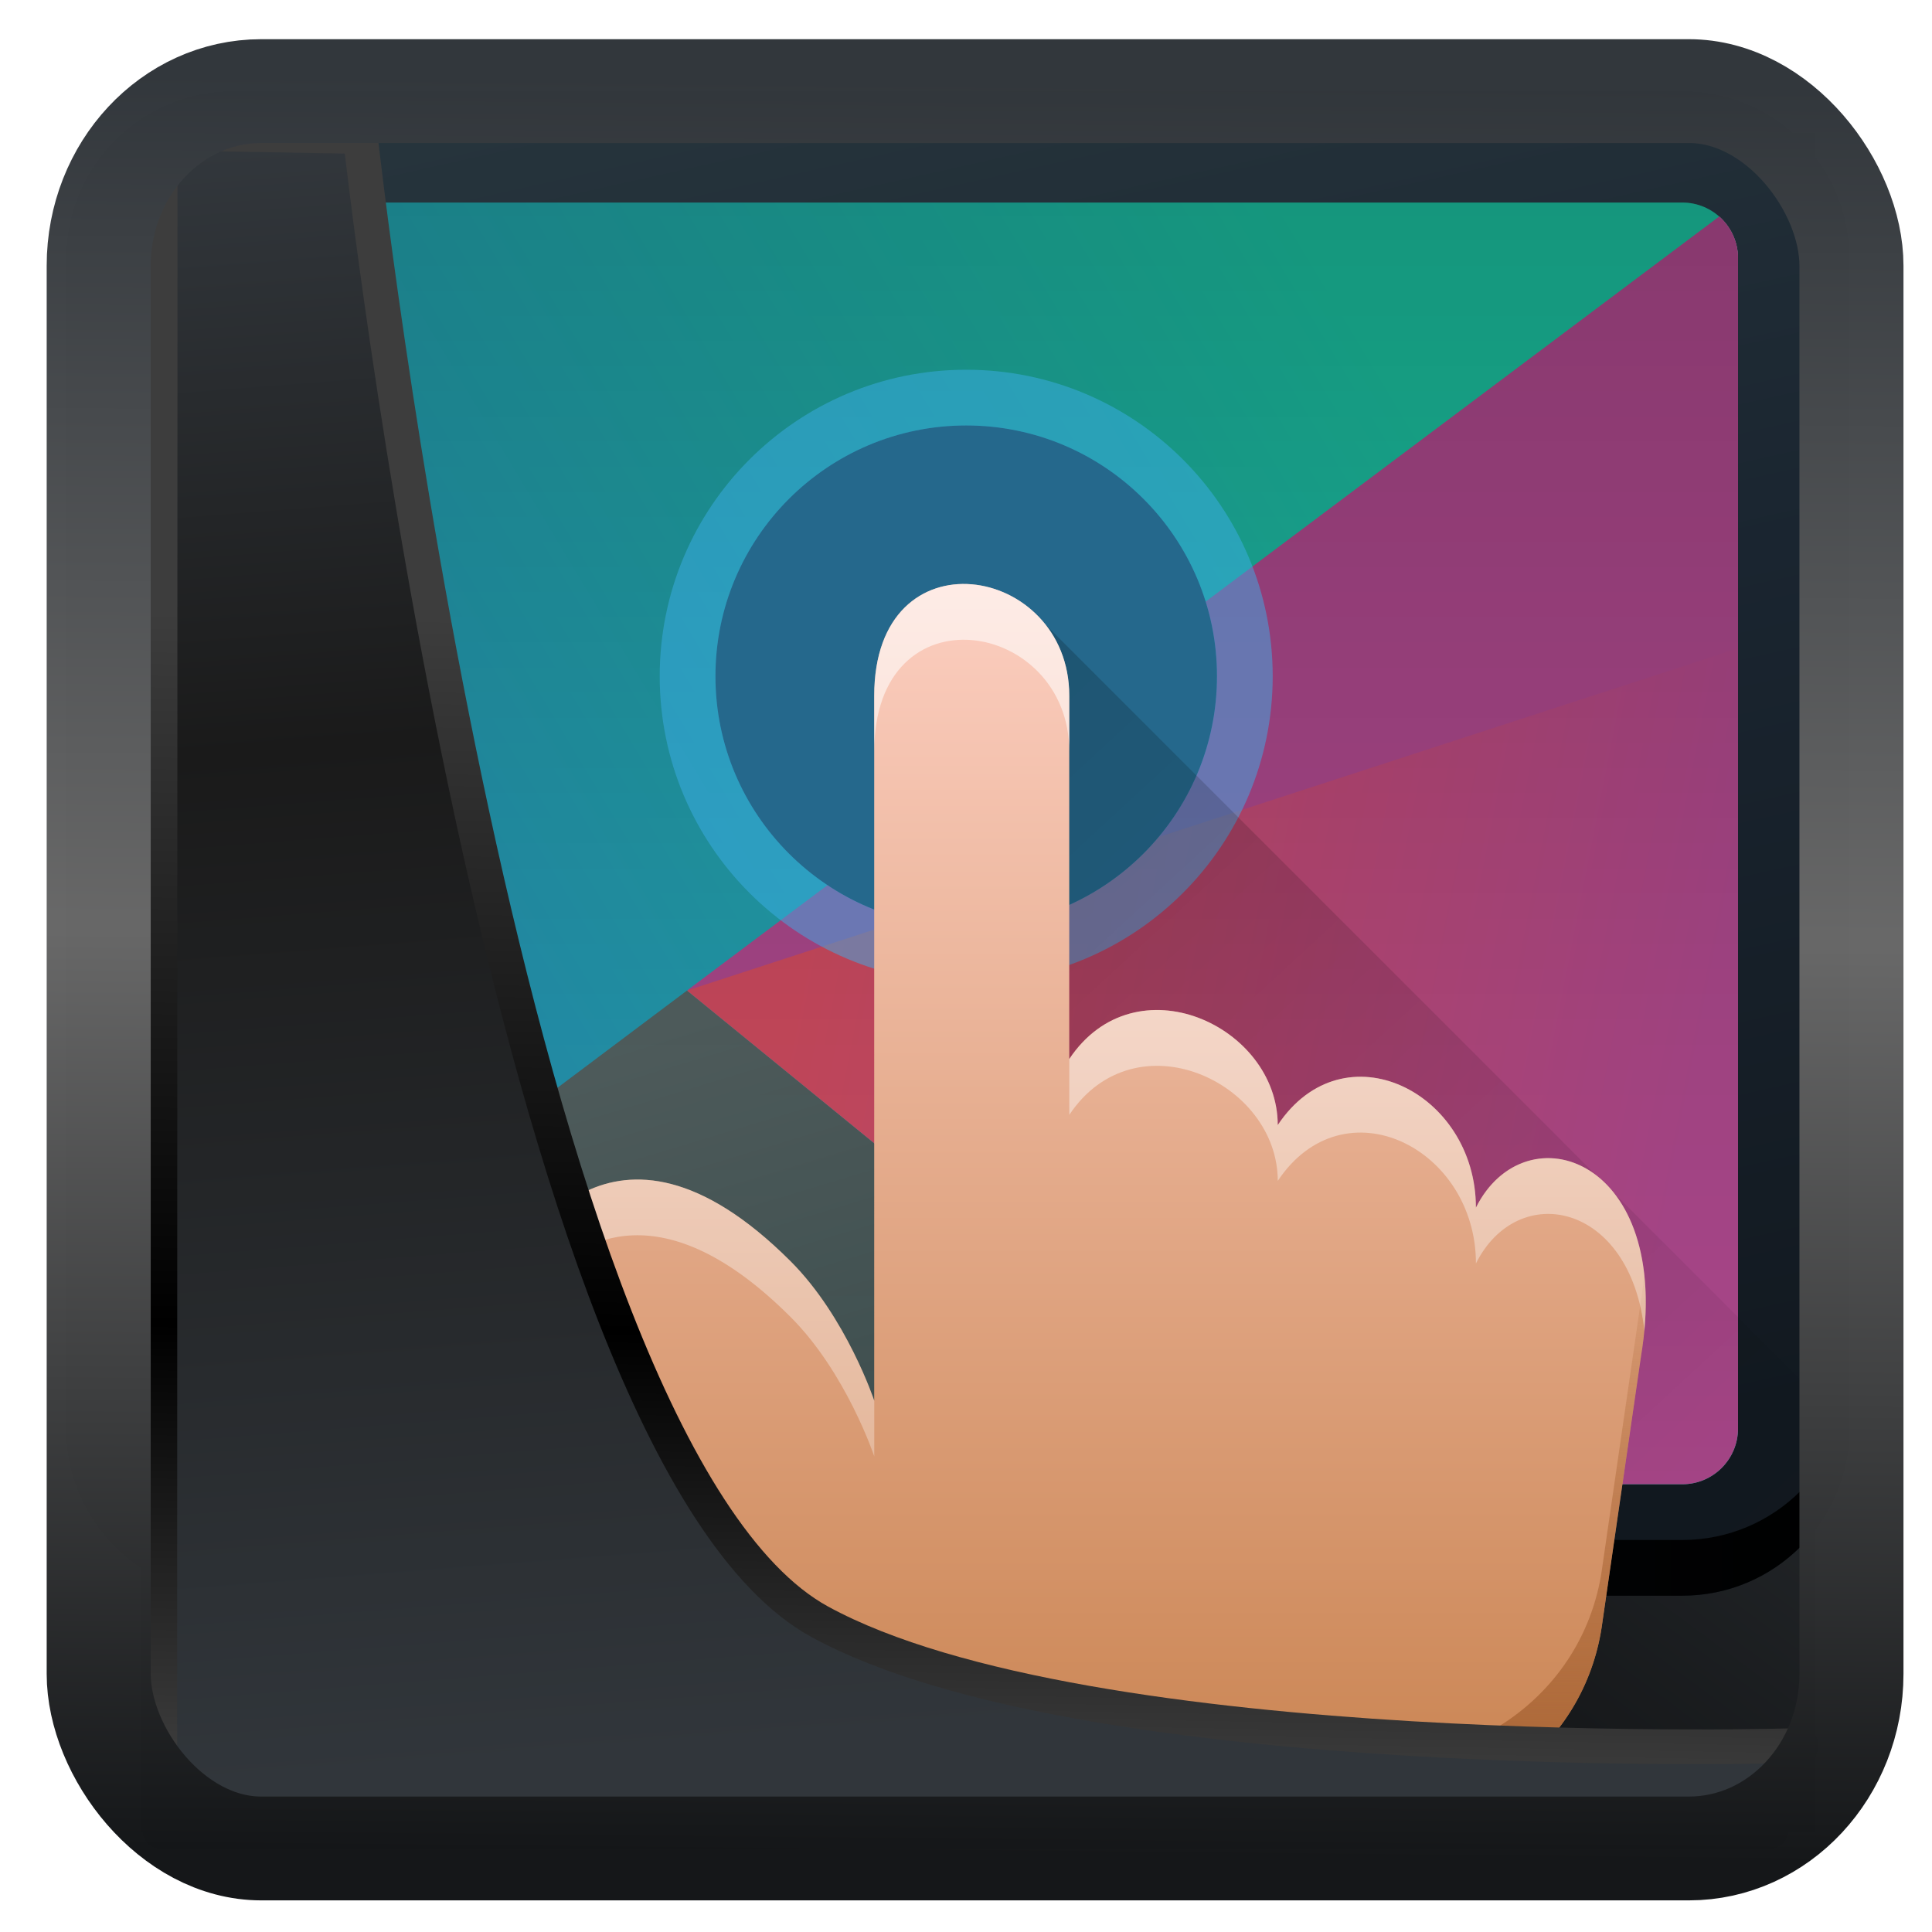 <?xml version="1.0" encoding="UTF-8" standalone="no"?>
<!-- Created with Inkscape (http://www.inkscape.org/) -->

<svg
   width="32"
   height="32"
   version="1.1"
   viewBox="0 0 32 32"
   id="svg22"
   xmlns:xlink="http://www.w3.org/1999/xlink"
   xmlns="http://www.w3.org/2000/svg"
   xmlns:svg="http://www.w3.org/2000/svg">
  <defs
     id="defs12">
    <linearGradient
       id="linearGradient917">
      <stop
         style="stop-color:#000000;stop-opacity:0.996"
         offset="0"
         id="stop913" />
      <stop
         style="stop-color:#353a3f;stop-opacity:0.996"
         offset="1"
         id="stop915" />
    </linearGradient>
    <linearGradient
       xlink:href="#linearGradient3487"
       id="linearGradient3403"
       gradientUnits="userSpaceOnUse"
       x1="6.949"
       y1="4.555"
       x2="11.215"
       y2="59.052" />
    <linearGradient
       id="linearGradient3487">
      <stop
         style="stop-color:#32373c;stop-opacity:1"
         offset="0"
         id="stop3481" />
      <stop
         id="stop3483"
         offset="0.368"
         style="stop-color:#1a1a1a;stop-opacity:1" />
      <stop
         style="stop-color:#31363b;stop-opacity:1"
         offset="1"
         id="stop3485" />
    </linearGradient>
    <linearGradient
       xlink:href="#linearGradient20604"
       id="linearGradient20558"
       gradientUnits="userSpaceOnUse"
       x1="25.802"
       y1="20.374"
       x2="25.111"
       y2="58.913" />
    <linearGradient
       id="linearGradient20604">
      <stop
         id="stop20598"
         offset="0"
         style="stop-color:#3d3d3d;stop-opacity:1" />
      <stop
         style="stop-color:#000000;stop-opacity:1"
         offset="0.618"
         id="stop20600" />
      <stop
         id="stop20602"
         offset="1"
         style="stop-color:#3d3d3d;stop-opacity:1" />
    </linearGradient>
    <filter
       style="color-interpolation-filters:sRGB"
       id="filter20720"
       x="-0.017"
       y="-0.016"
       width="1.034"
       height="1.033">
      <feGaussianBlur
         stdDeviation="0.147"
         id="feGaussianBlur20722" />
    </filter>
    <linearGradient
       gradientTransform="translate(0.361,-0.13)"
       xlink:href="#linearGradient4555"
       id="linearGradient4557"
       x1="43.5"
       y1="64.012"
       x2="44.142"
       y2="0.306"
       gradientUnits="userSpaceOnUse" />
    <linearGradient
       id="linearGradient4555">
      <stop
         style="stop-color:#141618;stop-opacity:1"
         offset="0"
         id="stop4551" />
      <stop
         id="stop4559"
         offset="0.518"
         style="stop-color:#686868;stop-opacity:1" />
      <stop
         style="stop-color:#31363b;stop-opacity:1"
         offset="1"
         id="stop4553" />
    </linearGradient>
    <filter
       style="color-interpolation-filters:sRGB"
       id="filter4601"
       x="-0.03"
       width="1.06"
       y="-0.03"
       height="1.06">
      <feGaussianBlur
         stdDeviation="0.015"
         id="feGaussianBlur4603" />
    </filter>
    <linearGradient
       xlink:href="#linearGradient917"
       id="linearGradient919"
       x1="7.401"
       y1="41.743"
       x2="33.063"
       y2="7.107"
       gradientUnits="userSpaceOnUse"
       gradientTransform="matrix(0.659,0,0,0.659,0.258,0.216)" />
    <linearGradient
       id="a"
       x1="10.286"
       x2="16.3"
       y1="1"
       y2="27.933"
       gradientUnits="userSpaceOnUse">
      <stop
         stop-color="#26343c"
         offset="0"
         id="stop1" />
      <stop
         stop-color="#1a2530"
         offset=".448"
         id="stop2-3" />
      <stop
         stop-color="#121920"
         offset="1"
         id="stop3" />
    </linearGradient>
    <linearGradient
       id="b"
       x2="32"
       y1="28"
       y2="28"
       gradientUnits="userSpaceOnUse">
      <stop
         stop-color="#070f17"
         offset="0"
         id="stop4-6" />
      <stop
         offset="1"
         id="stop5" />
    </linearGradient>
    <linearGradient
       id="d"
       x1="21.599"
       x2="-3.073"
       y1="2.411"
       y2="17.237"
       gradientUnits="userSpaceOnUse">
      <stop
         stop-color="#1abc9c"
         offset="0"
         id="stop9" />
      <stop
         stop-color="#2980b9"
         offset="1"
         id="stop10" />
    </linearGradient>
    <linearGradient
       id="e"
       x1="9.887"
       x2="6.089"
       y1="31.766"
       y2="19.225"
       gradientUnits="userSpaceOnUse">
      <stop
         stop-color="#334545"
         offset="0"
         id="stop11" />
      <stop
         stop-color="#536161"
         offset="1"
         id="stop12" />
    </linearGradient>
    <linearGradient
       id="f"
       x1="13.217"
       x2="29.16"
       y1="16.352"
       y2="19.478"
       gradientUnits="userSpaceOnUse">
      <stop
         stop-color="#cc4a5e"
         offset="0"
         id="stop13" />
      <stop
         stop-color="#aa478a"
         offset="1"
         id="stop14" />
    </linearGradient>
    <linearGradient
       id="h"
       x1="16"
       x2="16"
       y1="3"
       y2="26"
       gradientUnits="userSpaceOnUse"
       xlink:href="#g" />
    <linearGradient
       id="g">
      <stop
         offset="0"
         id="stop15" />
      <stop
         stop-opacity="0"
         offset="1"
         id="stop16" />
    </linearGradient>
    <linearGradient
       id="i"
       x1="15.408"
       x2="33.185"
       y1="9.778"
       y2="29.037"
       gradientUnits="userSpaceOnUse"
       xlink:href="#g" />
    <linearGradient
       id="j"
       x1="17.635"
       x2="17.635"
       y1="9.846"
       y2="32.002"
       gradientUnits="userSpaceOnUse">
      <stop
         stop-color="#fccec0"
         offset="0"
         id="stop17" />
      <stop
         stop-color="#c98350"
         offset="1"
         id="stop18" />
    </linearGradient>
    <linearGradient
       id="k"
       x1="18"
       x2="18"
       y1="21"
       y2="32"
       gradientUnits="userSpaceOnUse">
      <stop
         stop-color="#a96535"
         stop-opacity="0"
         offset="0"
         id="stop19" />
      <stop
         stop-color="#a96535"
         offset="1"
         id="stop20" />
    </linearGradient>
    <linearGradient
       id="l"
       x1="18"
       x2="18"
       y1="10"
       y2="25.5"
       gradientUnits="userSpaceOnUse">
      <stop
         stop-color="#fff"
         offset="0"
         id="stop21" />
      <stop
         stop-color="#fff"
         stop-opacity=".5"
         offset="1"
         id="stop22" />
    </linearGradient>
  </defs>
  <rect
     style="display:inline;fill:url(#linearGradient919);fill-opacity:1;fill-rule:evenodd;stroke:none;stroke-width:0.611;stroke-linejoin:round;stroke-miterlimit:7.8"
     id="rect1192"
     width="27.724"
     height="28.137"
     x="2.342"
     y="2.204"
     ry="0" />
  <g
     id="g36"
     transform="matrix(0.923,0,0,0.923,1.097,0.586)">
    <path
       d="M 0,4 C 0,2.343 1.343,1 3,1 h 26 c 1.657,0 3,1.343 3,3 v 21 c 0,1.657 -1.343,3 -3,3 H 3 C 1.343,28 0,26.657 0,25 Z"
       fill="url(#a)"
       id="path22"
       style="fill:url(#a)" />
    <path
       d="M 29,28 H 3 C 1.343,28 0,26.657 0,25 v -1 c 0,1.657 1.343,3 3,3 h 26 c 1.657,0 3,-1.343 3,-3 v 1 c 0,1.657 -1.343,3 -3,3 z"
       fill="url(#b)"
       id="path23"
       style="fill:url(#b)" />
    <path
       d="M 3,3 C 2.448,3 2,3.448 2,4 v 21 c 0,0.552 0.448,1 1,1 h 26 c 0.552,0 1,-0.448 1,-1 V 4 C 30,3.448 29.552,3 29,3 Z"
       fill="url(#d)"
       id="path25"
       style="fill:url(#d)" />
    <path
       d="M 11.14,17.14 2,24 v 1 c 0,0.552 0.448,1 1,1 h 19 z"
       fill="url(#e)"
       id="path26"
       style="fill:url(#e)" />
    <path
       d="M 29.664,3.252 11.143,17.143 22,26 h 7 c 0.552,0 1,-0.448 1,-1 V 3.988 C 29.996,3.695 29.867,3.433 29.664,3.252 Z"
       fill="url(#f)"
       id="path27"
       style="fill:url(#f)" />
    <path
       d="M 29.664,3.252 11.14,17.14 30,11 V 3.981 C 29.994,3.691 29.866,3.431 29.664,3.252 Z"
       fill="#aa478a"
       id="path28" />
    <path
       d="M 2,4 C 2,3.448 2.448,3 3,3 h 26 c 0.552,0 1,0.448 1,1 v 21 c 0,0.552 -0.448,1 -1,1 H 3 C 2.448,26 2,25.552 2,25 Z"
       fill="url(#h)"
       opacity="0.2"
       id="path29"
       style="fill:url(#h)" />
    <path
       d="m 21.65,11.5 c 0,3.038 -2.462,5.5 -5.5,5.5 -3.038,0 -5.5,-2.462 -5.5,-5.5 0,-3.038 2.462,-5.5 5.5,-5.5 3.038,0 5.5,2.462 5.5,5.5 z"
       style="color:#3daee9;fill:currentColor"
       class="ColorScheme-Highlight"
       opacity="0.5"
       id="path30" />
    <path
       d="m 20.65,11.5 c 0,2.485 -2.015,4.5 -4.5,4.5 -2.485,0 -4.5,-2.015 -4.5,-4.5 0,-2.485 2.015,-4.5 4.5,-4.5 2.485,0 4.5,2.015 4.5,4.5 z"
       style="color:#3daee9;fill:currentColor"
       class="ColorScheme-Highlight"
       id="path31" />
    <path
       d="m 20.65,11.5 c 0,2.485 -2.015,4.5 -4.5,4.5 -2.485,0 -4.5,-2.015 -4.5,-4.5 0,-2.485 2.015,-4.5 4.5,-4.5 2.485,0 4.5,2.015 4.5,4.5 z"
       fill="#000000"
       fill-opacity="0.4"
       id="path32" />
    <path
       d="M 17.5,28 V 10.5 L 32,25 c 0,1.657 -1.343,3 -3,3 z"
       fill="url(#i)"
       opacity="0.2"
       id="path33"
       style="fill:url(#i)" />
    <path
       d="m 16.704,31.704 c 2.476,0.275 5.974,0.295 6.461,0.296 0.04,10e-5 0.077,8e-4 0.116,0.001 2.151,0.035 4.011,-1.397 4.287,-3.536 l 0.691,-4.762 c 0.593,-3.556 -2.074,-4.444 -2.963,-2.667 0,-2.074 -2.37,-3.259 -3.556,-1.482 0,-1.778 -2.555,-2.963 -3.741,-1.185 v -6.519 c 0,-2.37 -3.5,-2.963 -3.5,0 V 24.5 C 14.5,24.5 14,23 13,22 9.74,18.74 8.111,21.926 8.111,21.926 c 2.37,1.778 4.166,9.286 8.593,9.778 z"
       fill="url(#j)"
       id="path34"
       style="fill:url(#j)" />
    <path
       d="M 23.165,32 C 22.678,31.998 19.18,31.979 16.704,31.704 13.895,31.392 12.146,28.255 10.637,25.55 9.767,23.991 8.978,22.576 8.111,21.926 c 0,0 0.147,-0.287 0.44,-0.601 0.7,0.741 1.365,1.934 2.085,3.225 1.509,2.705 3.258,5.841 6.067,6.154 2.476,0.275 5.974,0.295 6.461,0.296 0.035,10e-5 0.068,6e-4 0.102,0.001 l 0.014,2e-4 c 2.151,0.035 4.011,-1.397 4.287,-3.536 l 0.691,-4.762 c 0.026,-0.157 0.046,-0.309 0.06,-0.456 0.045,0.422 0.032,0.907 -0.06,1.456 l -0.691,4.762 c -0.276,2.139 -2.136,3.571 -4.287,3.536 l -0.014,-2e-4 C 23.233,32.001 23.2,32 23.165,32 Z"
       fill="url(#k)"
       id="path35"
       style="fill:url(#k)" />
    <path
       d="M 14.5,24.5 C 14.5,24.5 14,23 13,22 9.74,18.74 8.111,21.926 8.111,21.926 8.26,22.038 8.406,22.172 8.552,22.325 9.236,21.594 10.719,20.719 13,23 c 1,1 1.5,2.5 1.5,2.5 z M 18,19.37 v -1 c 1.185,-1.778 3.741,-0.593 3.741,1.185 1.185,-1.778 3.556,-0.593 3.556,1.482 0.85,-1.699 3.323,-0.962 3.023,2.211 -0.248,-2.31 -2.271,-2.714 -3.023,-1.21 0,-2.074 -2.37,-3.259 -3.556,-1.482 0,-1.778 -2.555,-2.963 -3.741,-1.185 z m 0,-7.519 v 1 c 0,-2.37 -3.5,-2.963 -3.5,0 v -1 c 0,-2.963 3.5,-2.37 3.5,0 z"
       clip-rule="evenodd"
       fill="url(#l)"
       fill-rule="evenodd"
       opacity="0.6"
       id="path36"
       style="fill:url(#l)" />
  </g>
  <path
     style="display:inline;mix-blend-mode:normal;fill:url(#linearGradient3403);fill-opacity:1;stroke:url(#linearGradient20558);stroke-width:1.162;stroke-linecap:butt;stroke-linejoin:round;stroke-miterlimit:4;stroke-dasharray:none;stroke-opacity:1;filter:url(#filter20720)"
     d="M 4.704,3.981 4.691,60.802 H 58.595 l 1.022,-2.866 c 0,0 -23.875,0.766 -32.844,-4.14 C 16.258,48.042 11.401,4.098 11.401,4.098 Z"
     id="path1686"
     transform="matrix(0.495,0,0,0.495,0.324,0.232)" />
  <rect
     style="display:inline;fill:none;fill-opacity:1;stroke:url(#linearGradient4557);stroke-width:3.714;stroke-linejoin:round;stroke-miterlimit:7.8;stroke-dasharray:none;stroke-opacity:0.995;filter:url(#filter4601)"
     id="rect4539"
     width="62.567"
     height="62.867"
     x="1.032"
     y="0.596"
     ry="6.245"
     rx="5.803"
     transform="matrix(0.464,0,0,0.463,1.156,1.233)" />
</svg>
